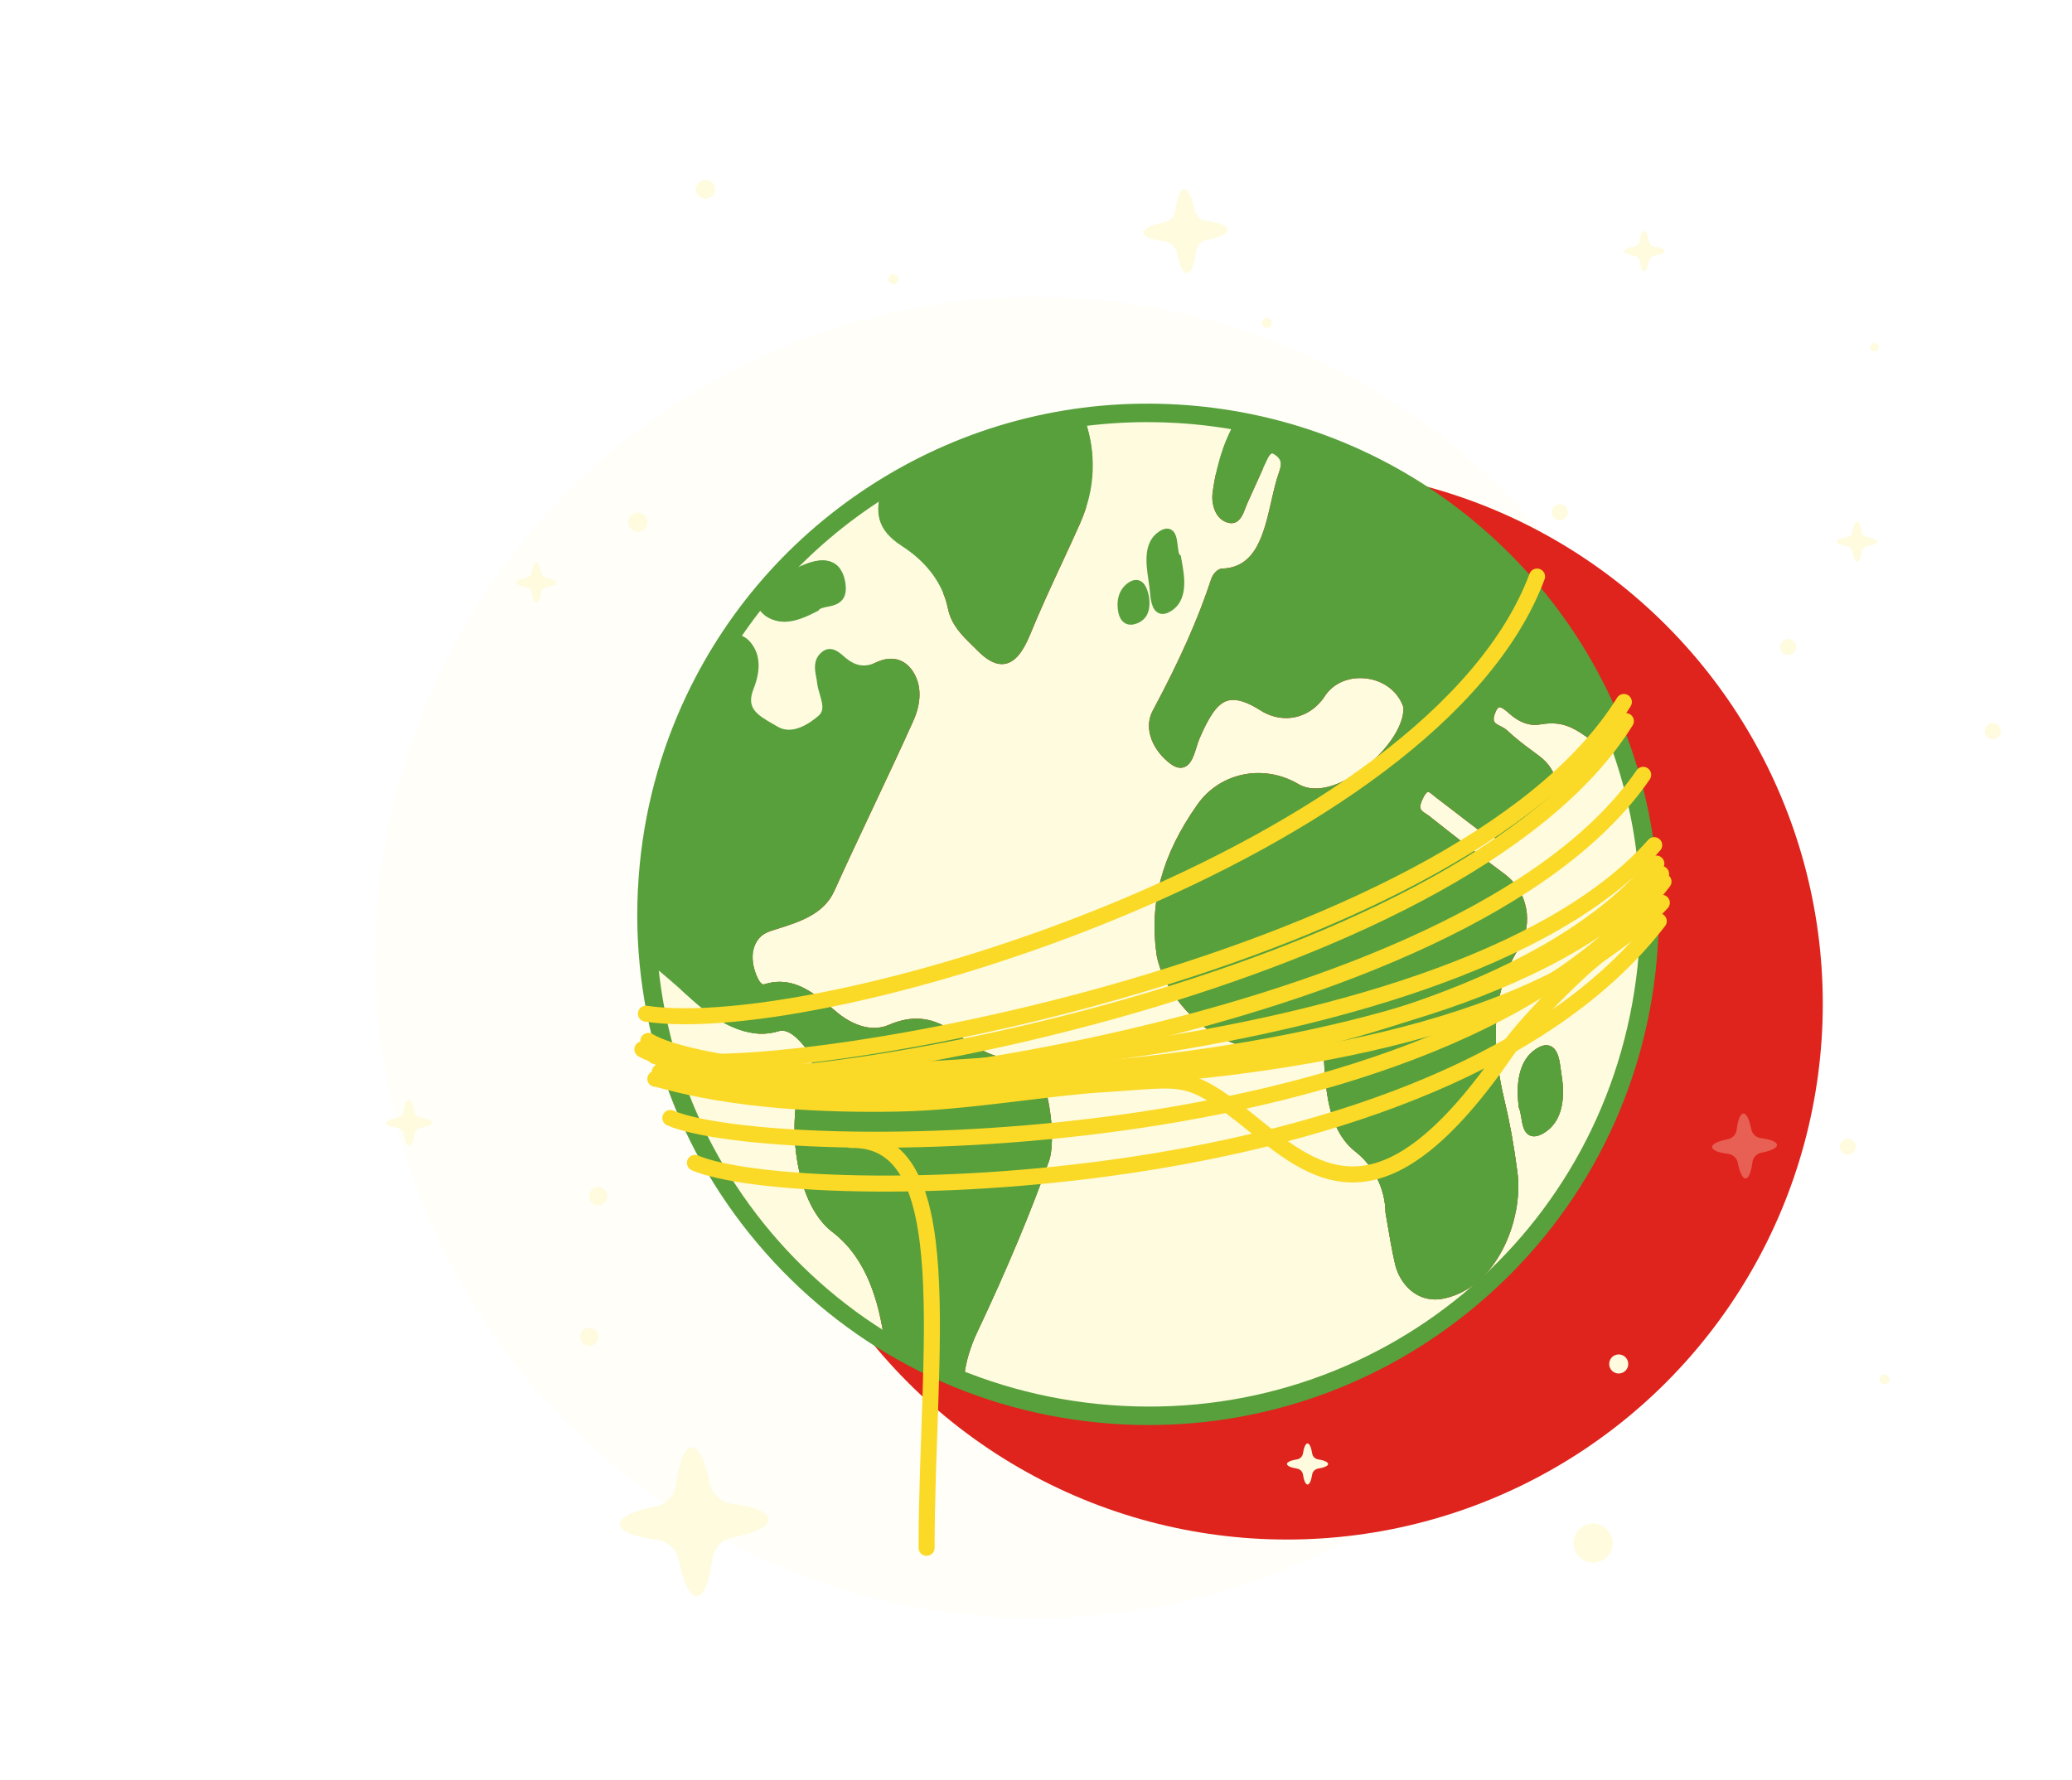 <svg width="1164" height="1000" viewBox="0 0 1164 1000" fill="none" xmlns="http://www.w3.org/2000/svg">
<g opacity="0.2" filter="url(#filter0_f_38_4680)">
<circle cx="582" cy="538" r="371" fill="#FFFBDE"/>
</g>
<circle cx="723" cy="564" r="301" fill="#DF231D"/>
<path opacity="0.28" d="M998.274 643.267C998.332 645.008 994.815 646.651 989.508 647.67C986.832 648.183 984.782 650.375 984.453 653.085C983.798 658.449 982.4 662.069 980.659 662.129C978.916 662.188 977.276 658.67 976.257 653.366C975.741 650.686 973.548 648.636 970.84 648.307C965.474 647.653 961.843 646.257 961.783 644.513C961.723 642.763 965.248 641.12 970.554 640.108C973.238 639.595 975.288 637.4 975.618 634.687C976.271 629.32 977.67 625.699 979.41 625.639C981.15 625.58 982.793 629.098 983.812 634.409C984.328 637.092 986.525 639.138 989.236 639.468C994.594 640.115 998.216 641.516 998.274 643.267Z" fill="#FFFBDE"/>
<path d="M468.751 479.58C468.826 480.917 466.149 482.239 462.09 483.111C460.042 483.552 458.504 485.275 458.297 487.358C457.887 491.49 456.875 494.297 455.538 494.372C454.2 494.448 452.879 491.773 452.005 487.715C451.565 485.666 449.844 484.129 447.759 483.921C443.624 483.511 440.811 482.498 440.735 481.161C440.659 479.816 443.339 478.494 447.398 477.624C449.45 477.186 450.989 475.465 451.197 473.377C451.608 469.24 452.618 466.434 453.956 466.359C455.293 466.283 456.614 468.958 457.487 473.021C457.928 475.073 459.653 476.609 461.74 476.815C465.868 477.222 468.673 478.235 468.751 479.58Z" fill="#FFFBDE"/>
<path d="M404.959 620.383C405.104 621.897 403.995 623.236 402.483 623.382C400.971 623.525 399.629 622.416 399.485 620.905C399.341 619.394 400.45 618.051 401.962 617.908C403.473 617.763 404.814 618.872 404.959 620.383Z" fill="#FFFBDE"/>
<path d="M905.201 208.911C905.223 208.911 905.251 208.911 905.279 208.911C905.251 208.911 905.229 208.911 905.201 208.911ZM906.037 208.897C906.08 208.897 906.115 208.897 906.15 208.897C906.115 208.897 906.072 208.897 906.037 208.897ZM907.148 208.869C907.17 208.869 907.191 208.869 907.212 208.869C907.198 208.869 907.17 208.869 907.148 208.869ZM907.375 208.861C907.396 208.861 907.432 208.861 907.453 208.861C907.432 208.861 907.403 208.861 907.375 208.861ZM908.366 208.826C908.387 208.819 908.402 208.819 908.422 208.819C908.408 208.819 908.387 208.819 908.366 208.826ZM909.095 208.783C909.109 208.783 909.124 208.783 909.145 208.783C909.13 208.783 909.109 208.783 909.095 208.783ZM909.314 208.769C909.329 208.769 909.343 208.769 909.364 208.769C909.35 208.769 909.329 208.769 909.314 208.769ZM909.81 208.741C909.824 208.734 909.846 208.734 909.852 208.734C909.838 208.734 909.824 208.734 909.81 208.741ZM910.638 208.677C910.652 208.677 910.66 208.677 910.674 208.677C910.667 208.677 910.652 208.677 910.638 208.677ZM911.573 208.599C911.581 208.599 911.573 208.599 911.581 208.599H911.573ZM979.73 135.076C979.73 135.041 979.73 135.005 979.73 134.963C979.73 134.998 979.73 135.041 979.73 135.076ZM979.737 134.325C979.737 134.304 979.737 134.29 979.737 134.269C979.737 134.283 979.737 134.304 979.737 134.325Z" fill="#FFFBDE"/>
<path fill-rule="evenodd" clip-rule="evenodd" d="M645.249 795.479C638.041 795.479 630.781 795.206 623.474 794.647C593.8 792.377 565.555 785.591 539.356 775.01L539.334 775L539.254 774.968L538.855 774.806L538.775 774.774C538.572 774.692 538.369 774.609 538.166 774.526C532.139 772.06 526.222 769.392 520.422 766.532C525.622 769.098 530.922 771.51 536.306 773.758C536.925 774.017 537.545 774.272 538.166 774.526C538.369 774.608 538.572 774.692 538.775 774.774L538.855 774.806L539.254 774.968L539.334 775L539.356 775.01C540.041 775.286 540.727 775.559 541.414 775.831C541.843 770.492 542.895 765.123 544.571 759.738C545.758 755.923 547.256 752.101 549.067 748.279C565.37 713.849 579.319 680.56 589.406 652.008C591.083 647.256 591.444 637.052 590.169 626.495C588.842 615.53 585.752 604.191 580.533 598.187C577.475 594.667 574.294 593.693 571.71 593.693C570.947 593.693 570.233 593.779 569.591 593.909C568.434 594.145 567.26 594.251 566.076 594.251C556.345 594.251 546.01 586.885 538.238 581.339L536.974 580.435C529.317 574.991 522.195 572.319 514.769 572.319C509.818 572.319 504.728 573.508 499.257 575.855C496.505 577.039 493.75 577.52 491.096 577.52C481.816 577.52 473.744 571.651 471.028 569.434C469.909 568.523 468.777 567.573 467.629 566.606C462.966 562.691 457.765 558.326 451.928 555.328C447.626 553.118 442.983 551.65 437.954 551.65C435.337 551.65 432.61 552.048 429.78 552.949C429.525 553.027 429.247 553.115 428.936 553.115C427.997 553.115 426.755 552.31 424.95 548.042C422.346 541.88 422.09 535.337 424.267 530.541C424.768 529.437 425.389 528.435 426.129 527.542C427.777 525.545 430.013 524.073 432.81 523.151C434.181 522.7 435.588 522.253 437.016 521.801C449.101 517.984 462.8 513.656 468.655 500.683C475.468 485.598 482.868 469.899 490.024 454.718C497.679 438.476 505.596 421.683 513.011 405.186C517.542 395.112 517.745 385.879 513.6 378.481C510.521 372.982 505.892 370.11 500.514 370.11C497.959 370.11 495.233 370.762 492.423 372.087C489.869 373.292 487.513 373.901 485.238 373.901C481.851 373.901 478.644 372.546 475.24 369.786C474.822 369.446 474.396 369.069 473.959 368.685C472.173 367.108 469.371 364.637 466.15 364.637C464.482 364.637 462.699 365.302 460.889 367.096C456.784 371.167 457.733 376.264 458.5 380.359C458.708 381.468 458.903 382.516 459.006 383.516C459.242 385.752 459.905 388.008 460.549 390.189C462.2 395.806 463.044 399.391 459.71 402.263C455.94 405.503 449.563 410.003 443.173 410.003C441.08 410.003 438.984 409.517 436.98 408.349C436.178 407.882 435.37 407.422 434.568 406.963C424.618 401.295 419.191 397.579 423.319 387.097C426.137 379.941 426.866 373.81 425.501 368.539C430.432 361.908 435.654 355.495 441.13 349.339C447.119 349.227 453.115 346.503 459.196 343.4L459.733 343.127L460.099 342.644C460.782 341.738 462.797 341.341 464.742 340.957C469.138 340.087 476.497 338.633 474.978 327.925C474.487 324.477 473.474 321.683 471.947 319.574C480.422 312.546 489.323 306 498.572 299.997C500.992 302.835 503.975 305.073 506.87 306.945C516.615 313.244 528.982 324.446 532.567 342.039C534.417 351.109 540.446 357.011 546.278 362.721C547.178 363.603 548.08 364.481 548.955 365.369C554.148 370.621 558.6 373.135 562.781 373.135C563.464 373.135 564.141 373.068 564.812 372.935C570.158 371.873 574.605 366.582 578.806 356.287C584.249 342.951 590.504 329.451 596.556 316.399C600.098 308.76 603.442 301.544 606.643 294.347C612.151 281.954 614.539 269.745 613.787 257.23C626.133 255.559 638.721 254.703 651.47 254.703C657.247 254.703 663.05 254.88 668.892 255.234C670.331 255.312 671.786 255.425 673.237 255.531C674.688 255.645 676.158 255.758 677.606 255.899C680.253 256.147 682.888 256.423 685.507 256.742C683.15 264.474 681.888 271.604 681.215 276.779C680.301 283.823 683.122 292.168 690.148 293.762C690.74 293.895 691.295 293.96 691.815 293.96C696.463 293.957 698.326 288.959 699.607 285.534C699.955 284.602 700.284 283.722 700.635 282.961C703.021 277.762 705.368 272.528 707.713 267.297C708.671 265.16 709.627 263.025 710.588 260.89C713.49 261.506 716.38 262.169 719.244 262.872C719.065 263.697 718.792 264.623 718.418 265.671C716.778 270.275 715.557 275.639 714.264 281.318C710.058 299.802 705.706 318.918 686.546 319.458C683.82 319.536 681.229 322.896 680.478 325.185C673.19 347.453 662.738 370.998 647.589 399.28C641.876 409.939 648.377 422.45 657.748 429.303C659.652 430.695 661.47 431.396 663.173 431.396C663.819 431.396 664.45 431.294 665.063 431.092C669.098 429.757 670.676 424.671 672.203 419.748C672.764 417.944 673.294 416.238 673.899 414.846C678.816 403.532 683.355 395.608 689.516 393.72C690.521 393.411 691.599 393.258 692.755 393.258C696.838 393.258 701.887 395.193 708.054 399.11C712.677 402.05 717.637 403.468 722.483 403.468C730.939 403.465 739.038 399.142 744.329 391.035C748.48 384.679 755.863 380.998 764.096 380.998C765.186 380.998 766.296 381.062 767.415 381.194C777.217 382.356 785.193 388.372 788.228 396.888C788.529 397.737 788.563 399.812 787.764 403.091C784.539 416.318 768.3 433.208 752.306 439.971C748.558 441.559 743.835 443 739.059 443C735.771 443 732.458 442.317 729.417 440.53C722.296 436.343 714.542 434.327 706.942 434.327C693.635 434.327 680.805 440.504 672.692 451.996C652.732 480.27 645.446 507.196 649.785 536.859C653.526 556.031 670.082 576.115 689.145 584.616C695.59 587.487 701.931 588.923 708.015 588.923C714.786 588.923 721.243 587.145 727.174 583.596C729.695 582.09 731.972 581.333 733.987 581.333C735.184 581.333 736.285 581.599 737.29 582.133C740.93 584.065 743.433 589.65 743.823 596.71C744.127 602.189 744.542 607.86 745.347 613.416C747.258 626.615 751.377 639.179 761.437 647.049C771.792 655.147 778.115 667.883 778.349 681.118L778.385 681.517C778.681 683.237 778.974 684.963 779.265 686.698C780.582 694.49 781.945 702.549 783.713 710.188C785.674 718.658 791.64 726.632 800.237 729.236C802.132 729.81 804.155 730.122 806.292 730.122C807.357 730.122 808.45 730.047 809.568 729.883C823.694 727.561 835.955 717.716 844.094 702.157C847.585 695.485 850.108 688.126 851.55 680.715C853.047 672.994 853.372 665.212 852.383 658.084C850.368 642.933 848.122 630.475 845.315 618.872C838.414 590.378 838.593 567.243 846.029 547.439C847.933 542.376 850.309 537.533 853.161 532.872C861.816 518.737 858.313 500.688 845.017 490.889C829.476 479.441 814.437 467.622 803.073 458.605C802.403 458.074 801.709 457.621 801.036 457.182C798.077 455.247 796.591 454.274 799.394 448.53C800.997 445.243 802.008 444.942 802.117 444.918C802.146 444.914 802.174 444.911 802.205 444.911C802.87 444.911 804.321 446.116 805.3 446.933C805.832 447.377 806.37 447.824 806.915 448.235C810.68 451.067 814.489 454.009 818.171 456.852C822.251 460.002 826.47 463.26 830.594 466.342C834.69 469.661 839.239 471.34 844.147 471.34C844.931 471.34 845.723 471.296 846.523 471.21C854.102 470.409 862.187 465.511 868.153 458.116C872.892 452.243 874.992 445.929 874.235 439.853C873.516 434.104 870.226 428.885 864.718 424.756C863.67 423.972 862.616 423.188 861.556 422.404C856.55 418.694 851.373 414.856 846.73 410.426C845.601 409.346 844.225 408.648 842.892 407.971C839.691 406.342 838.23 405.597 839.704 401.245C840.581 398.649 841.535 397.553 842.132 397.395C842.218 397.371 842.308 397.36 842.407 397.36C843.879 397.36 846.668 399.83 848.208 401.195C852.718 405.194 857.625 407.313 862.283 407.313C863.14 407.313 863.987 407.243 864.823 407.098C867.341 406.664 869.6 406.446 871.699 406.446C880.232 406.446 886.066 410.034 895.581 417.154C900.005 421.415 904.225 422.64 907.609 422.64C908.268 422.64 908.884 422.596 909.471 422.519C912.622 429.625 915.482 436.874 918.045 444.264C917.303 441.366 916.528 438.482 915.704 435.617C915.451 434.737 915.193 433.859 914.93 432.983C915.192 433.859 915.45 434.737 915.704 435.617C924.784 467.064 928.499 500.633 925.854 535.194C925.642 538.033 925.387 540.867 925.09 543.682C909.811 687.324 788.296 795.479 645.249 795.479ZM382.67 556.166C384.765 558.035 386.841 559.904 388.904 561.763C402.967 574.43 416.044 580.801 427.918 580.801C431.156 580.801 434.308 580.326 437.362 579.376C438.018 579.174 438.676 579.08 439.333 579.08C445.304 579.08 451.243 586.898 455.312 592.257C457.578 595.246 456.453 597.568 453.35 602.15C452.165 603.903 450.936 605.715 450.22 607.655C442.31 629.011 445.878 674.671 466.912 691.649C480.412 701.643 487.838 716.166 492.203 731.093C494.405 738.625 495.828 746.261 496.858 753.472C424.201 708.509 374.183 631.709 364.802 544.04C364.737 543.436 364.675 542.831 364.614 542.226C364.543 541.521 364.471 540.817 364.405 540.111C364.299 538.956 364.198 537.799 364.105 536.641C364.072 536.23 364.04 535.819 364.009 535.409C363.919 534.23 363.837 533.05 363.763 531.868C363.736 531.437 363.709 531.007 363.684 530.576C363.613 529.369 363.549 528.161 363.494 526.95C363.478 526.601 363.462 526.252 363.448 525.902C363.393 524.58 363.345 523.257 363.309 521.931C363.302 521.693 363.295 521.454 363.29 521.216C363.253 519.796 363.227 518.374 363.212 516.949L363.208 516.482C363.195 514.985 363.193 513.485 363.204 511.983L363.206 511.694C363.22 510.139 363.245 508.582 363.283 507.022L363.286 506.884C363.326 505.273 363.381 503.66 363.449 502.044V502.041L363.449 502.038V502.038V502.032V502.031V502.029V502.028V502.026V502.024V502.022V502.021L363.45 502.019V502.018L363.457 501.843C363.454 501.9 363.452 501.96 363.45 502.018V502.019L363.449 502.021V502.022V502.024V502.026V502.028V502.029V502.031V502.032V502.038V502.038L363.449 502.041V502.044C363.381 503.66 363.326 505.273 363.286 506.884L363.283 507.022C363.245 508.582 363.219 510.139 363.206 511.694L363.204 511.983C363.194 513.485 363.195 514.985 363.208 516.482L363.212 516.949C363.228 518.374 363.253 519.796 363.29 521.216C363.295 521.454 363.302 521.693 363.309 521.931C363.345 523.257 363.392 524.58 363.448 525.902C363.462 526.252 363.478 526.601 363.494 526.95C363.537 527.869 363.583 528.786 363.634 529.702C363.65 529.993 363.667 530.285 363.684 530.576C363.709 531.007 363.736 531.437 363.763 531.868C363.803 532.507 363.845 533.146 363.889 533.781C363.928 534.325 363.967 534.867 364.009 535.409C364.04 535.819 364.072 536.23 364.105 536.641C364.198 537.799 364.298 538.954 364.405 540.111C364.428 540.352 364.451 540.592 364.474 540.834C364.475 540.834 364.476 540.834 364.477 540.836C364.521 541.3 364.567 541.763 364.614 542.226C364.675 542.831 364.737 543.436 364.802 544.04C367.089 565.341 371.777 586.003 378.599 605.723C373.669 586.273 370.775 566.067 370.144 545.367C374.426 548.893 378.585 552.526 382.67 556.166ZM868.653 587.28C867.247 587.28 865.729 587.74 864.106 588.656C850.316 596.438 852.492 615.67 853.206 621.99L853.25 622.387L853.411 622.753C854.003 624.095 854.338 626.126 854.662 628.087C855.328 632.111 856.016 636.274 859.292 637.873C860.073 638.252 860.907 638.444 861.803 638.444C863.221 638.444 864.794 637.966 866.557 637.008C873.308 633.329 880.636 624.53 877.173 603.493C877.039 602.696 876.925 601.818 876.798 600.901C876.111 595.742 875.333 589.897 871.327 587.903C870.491 587.487 869.598 587.28 868.653 587.28ZM519.692 766.172L519.687 766.171L519.682 766.169C519.686 766.171 519.686 766.171 519.687 766.171C519.688 766.171 519.688 766.171 519.692 766.172ZM363.468 501.579L363.469 501.577V501.576V501.574V501.573V501.571V501.57V501.569L363.476 501.415C363.474 501.466 363.471 501.519 363.469 501.569V501.57V501.571V501.573V501.574V501.576V501.577L363.468 501.579ZM363.49 501.105V501.103V501.101V501.098L363.49 501.097V501.096V501.095V501.094V501.088V501.087C363.492 501.051 363.493 501.016 363.496 500.978L363.49 501.087V501.088V501.094V501.095V501.096V501.097L363.49 501.098V501.101V501.103V501.105ZM662.077 232.515C656.234 232.154 650.434 231.977 644.657 231.984C650.426 231.984 656.242 232.161 662.077 232.515Z" fill="#FFFBDE"/>
<path d="M780.98 681.071C780.734 667.115 773.991 653.522 763.059 644.975C749.027 634.002 747.319 612.188 746.452 596.566C745.756 583.965 738.644 573.664 725.82 581.337C696.357 598.965 658.119 565.796 652.367 536.355C647.782 504.974 657.168 478.549 674.843 453.516C687.108 436.138 710.402 432.407 728.082 442.8C748.916 455.05 785.168 424.853 790.323 403.715C790.909 401.305 791.424 398.026 790.712 396.01C783.454 375.659 753.548 372.099 742.124 389.597C734.724 400.926 720.967 404.198 709.465 396.889C688.324 383.454 680.635 392.736 671.48 413.797C668.528 420.587 667.536 433.198 659.302 427.176C651.21 421.259 644.728 410.19 649.908 400.524C662.541 376.947 674.536 351.808 682.98 326.006C683.531 324.321 685.424 322.124 686.62 322.093C714.203 321.315 714.032 285.815 720.9 266.556C723.319 259.767 722.117 256.487 717.854 253.4C713.503 250.257 711.136 253.266 708.997 258.009C705.409 265.957 701.873 273.949 698.24 281.863C696.373 285.923 695.327 292.236 690.728 291.192C685.343 289.971 683.048 283.125 683.829 277.119C685.589 263.546 689.73 248.899 697.087 236.854C797.549 255.646 877.698 327.06 910.554 419.622C906.437 420.705 901.826 419.567 897.286 415.147C884.868 405.839 878.1 402.133 864.373 404.501C859.511 405.342 854.303 403.081 849.957 399.225C845.539 395.31 840.406 390.945 837.208 400.402C834.193 409.308 841.744 409.31 844.909 412.332C850.652 417.814 857.035 422.29 863.136 426.865C873.855 434.898 874.248 446.365 866.105 456.463C858.161 466.308 844.047 473.848 832.248 464.296C824.266 458.325 816.446 452.108 808.499 446.128C804.73 443.296 801.345 438.523 797.024 447.375C792.446 456.762 797.951 457.906 801.433 460.669C815.288 471.66 829.221 482.524 843.452 493.011C855.7 502.034 858.756 518.69 850.915 531.496C834.741 557.911 835.089 587.844 842.751 619.493C845.888 632.441 848.007 645.162 849.769 658.432C853.423 684.766 838.296 722.49 809.139 727.283C797.551 728.961 788.754 720.307 786.277 709.594C784.14 700.358 782.611 690.557 780.98 681.071Z" fill="#57A03C"/>
<path d="M409.185 359.421C413.297 358.492 417.203 359.045 420.455 363.767C424.974 370.329 424.035 378.09 420.868 386.131C415.247 400.399 425.82 404.888 435.65 410.624C443.932 415.456 453.807 410.816 461.428 404.26C468.127 398.493 462.363 390.262 461.625 383.241C461.112 378.331 458.723 372.951 462.742 368.966C466.894 364.85 470.484 369.321 473.58 371.829C479.78 376.861 485.962 378.048 493.547 374.467C500.186 371.336 506.984 372.063 511.302 379.769C515.576 387.398 514.143 396.247 510.608 404.107C496.218 436.108 480.312 468.466 466.255 499.599C460.221 512.965 444.566 516.499 431.984 520.651C419.359 524.816 418.013 538.399 422.523 549.067C424.382 553.466 426.572 556.729 430.576 555.457C446.51 550.394 458.567 562.665 469.363 571.475C477.651 578.242 489.377 582.965 500.298 578.278C513.364 572.667 523.623 574.176 535.447 582.583C544.714 589.175 557.733 598.998 570.113 596.493C586.258 593.224 590.999 639.581 586.92 651.133C575.752 682.743 561.272 716.348 546.684 747.15C542.39 756.221 539.714 765.463 538.857 774.788C525.239 769.258 512.179 762.704 499.76 755.224C496.47 730.828 489.506 705.101 468.48 689.531C448.994 673.803 444.799 629.866 452.688 608.571C454.752 603.001 462.579 597.477 457.409 590.666C452.021 583.567 444.799 574.305 436.579 576.86C419.733 582.1 402.55 570.51 390.666 559.807C382.081 552.073 373.427 544.302 364.176 537.289C362.955 522.532 362.868 507.491 364.032 492.255C367.788 443.122 383.946 397.907 409.185 359.421Z" fill="#57A03C"/>
<path d="M606.371 234.609C613.479 254.726 613.011 273.534 604.237 293.278C595.431 313.081 584.939 334.284 576.368 355.29C569.181 372.902 561.804 374.62 550.829 363.518C544.507 357.126 537.112 351.144 535.149 341.513C531.929 325.718 521.501 313.268 508.301 304.733C500.992 300.005 493.282 293.212 496.99 279.212C497.528 277.182 498.084 275.063 498.697 272.918C531.051 253.234 567.563 239.935 606.371 234.609Z" fill="#57A03C"/>
<path d="M457.998 341.056C448.89 345.704 441.119 348.896 433.313 344.915C430.019 343.234 427.38 340.243 427.025 336.031C427 335.742 426.989 335.465 426.989 335.2C428.765 333.036 430.563 330.89 432.401 328.782C433.058 328.505 433.705 328.239 434.299 327.943C439.574 325.318 444.992 323.225 450.328 320.741C459.821 316.321 470.394 314.373 472.367 328.296C474.185 341.108 461.607 336.28 457.998 341.056Z" fill="#57A03C"/>
<path d="M855.823 621.694C854.6 610.883 854.794 596.934 865.399 590.949C873.331 586.473 873.542 597.656 874.575 603.921C876.345 614.689 876.33 628.684 865.295 634.695C856.451 639.509 858.339 627.422 855.823 621.694Z" fill="#57A03C"/>
<path d="M660.896 313.576C662.542 322.709 665.647 336.377 655.474 341.65C649.087 344.96 648.963 335.162 648.389 329.987C647.365 320.795 643.409 306.745 652.793 300.712C660.875 295.513 657.547 310.843 660.896 313.576Z" fill="#57A03C"/>
<path d="M642.82 335.318C643.758 341.349 642.695 345.986 637.596 347.876C634.124 349.162 631.639 347.897 630.782 343.208C629.711 337.356 631.211 332.378 635.412 329.548C639.91 326.518 641.721 330.446 642.82 335.318Z" fill="#57A03C"/>
<path d="M783.611 680.822C783.897 682.478 784.177 684.148 784.46 685.82C785.763 693.537 787.113 701.516 788.845 709.002C790.845 717.651 797.923 726.235 808.763 724.677C837.115 720.016 850.456 682.541 847.161 658.793C845.143 643.611 842.996 631.685 840.191 620.113C831.177 582.882 833.872 554.286 848.669 530.121C855.885 518.338 852.969 503.296 841.89 495.133C826.282 483.633 811.197 471.777 799.798 462.734C799.315 462.349 798.751 461.98 798.154 461.591C794.836 459.42 789.82 456.14 794.659 446.22C796.55 442.34 798.569 440.289 801.013 439.767C804.132 439.102 806.647 441.198 808.672 442.886C809.137 443.276 809.605 443.665 810.082 444.023C813.876 446.876 817.696 449.828 821.39 452.682C825.456 455.822 829.657 459.068 833.828 462.185C837.533 465.185 841.591 466.444 845.966 465.971C852.185 465.314 858.946 461.139 864.053 454.809C867.873 450.076 869.584 445.129 869.007 440.504C868.47 436.21 865.895 432.222 861.558 428.973C860.519 428.192 859.471 427.416 858.419 426.637C853.284 422.83 847.971 418.894 843.092 414.236C842.521 413.69 841.542 413.194 840.503 412.664C837.239 411.005 831.776 408.228 834.713 399.554C836.123 395.385 838.109 393.012 840.779 392.303C844.889 391.215 848.669 394.562 851.705 397.254C855.76 400.854 860.213 402.546 863.926 401.908C878.638 399.37 886.214 403.556 898.865 413.039L899.127 413.26C902.618 416.66 906.164 417.959 909.669 417.131C910.273 418.784 910.851 420.449 911.426 422.116C911.27 422.159 911.114 422.2 910.957 422.239C907.276 423.134 901.62 422.97 895.58 417.154C883.722 408.285 877.583 404.896 864.822 407.098C859.442 408.03 853.546 405.929 848.207 401.196C846.566 399.739 843.502 397.028 842.131 397.395C841.534 397.553 840.581 398.649 839.703 401.245C838.229 405.597 839.69 406.342 842.892 407.971C844.224 408.648 845.6 409.346 846.729 410.426C851.372 414.856 856.549 418.694 861.556 422.404C862.615 423.189 863.669 423.973 864.718 424.757C870.225 428.885 873.515 434.104 874.234 439.853C874.992 445.929 872.891 452.243 868.153 458.117C862.187 465.511 854.101 470.409 846.523 471.21C840.703 471.835 835.344 470.19 830.593 466.342C826.469 463.261 822.25 460.002 818.17 456.852C814.488 454.009 810.679 451.067 806.914 448.235C806.369 447.824 805.832 447.377 805.3 446.934C804.274 446.08 802.735 444.797 802.116 444.918C802.007 444.942 800.997 445.244 799.393 448.531C796.59 454.274 798.076 455.248 801.036 457.182C801.709 457.621 802.402 458.075 803.072 458.605C814.437 467.622 829.476 479.441 845.016 490.889C858.312 500.689 861.816 518.737 853.161 532.873C839.143 555.764 836.65 583.092 845.315 618.872C848.121 630.475 850.368 642.933 852.382 658.084C854.319 672.052 851.222 688.531 844.094 702.157C835.954 717.716 823.693 727.562 809.568 729.883C808.449 730.047 807.356 730.122 806.291 730.122C794.465 730.122 786.104 720.528 783.712 710.189C781.944 702.549 780.581 694.49 779.264 686.698C778.974 684.964 778.68 683.237 778.384 681.518L778.348 681.119C778.114 667.884 771.792 655.148 761.437 647.049C747.138 635.866 744.847 615.203 743.822 596.711C743.433 589.651 740.93 584.066 737.289 582.134C734.595 580.7 731.19 581.194 727.173 583.596C715.912 590.334 702.763 590.687 689.145 584.616C670.081 576.115 653.526 556.031 649.785 536.859C645.446 507.196 652.732 480.27 672.691 451.997C685.437 433.941 709.826 429.01 729.417 440.53C736.876 444.914 745.98 442.649 752.305 439.972C768.299 433.208 784.538 416.318 787.763 403.092C788.563 399.812 788.529 397.737 788.228 396.889C785.192 388.372 777.216 382.356 767.414 381.194C757.88 380.068 749.031 383.835 744.328 391.036C736.007 403.782 720.75 407.178 708.053 399.111C700.144 394.084 694.075 392.325 689.516 393.721C683.354 395.609 678.815 403.533 673.898 414.846C673.293 416.238 672.763 417.944 672.202 419.748C670.676 424.671 669.097 429.758 665.062 431.092C662.834 431.827 660.376 431.225 657.748 429.304C648.377 422.451 641.875 409.939 647.588 399.28C662.738 370.998 673.189 347.453 680.477 325.186C681.228 322.896 683.82 319.536 686.545 319.458C705.705 318.918 710.057 299.802 714.264 281.318C715.556 275.639 716.777 270.275 718.418 265.671C720.506 259.816 719.456 257.811 716.312 255.538C715.489 254.944 714.796 254.668 714.4 254.767C713.954 254.887 712.97 255.602 711.4 259.092C710.166 261.823 708.938 264.56 707.712 267.297C705.367 272.529 703.021 277.762 700.634 282.962C700.284 283.723 699.955 284.602 699.606 285.534C698.183 289.341 696.036 295.098 690.147 293.763C683.121 292.168 680.301 283.823 681.215 276.779C682.465 267.164 685.753 250.782 694.317 236.339C696.169 236.667 698.011 237.022 699.85 237.386C691.011 251.377 687.68 267.911 686.442 277.457C685.832 282.159 687.52 287.765 691.31 288.625C692.409 288.874 693.13 287.809 694.673 283.689C695.039 282.709 695.418 281.697 695.847 280.762C698.227 275.579 700.567 270.361 702.906 265.142C704.134 262.399 705.363 259.661 706.596 256.926C707.998 253.818 709.862 250.526 713.045 249.677C715.061 249.139 717.197 249.677 719.399 251.269C724.904 255.248 726.057 259.936 723.38 267.442C721.845 271.75 720.657 276.966 719.402 282.486C715.203 300.926 709.984 323.853 687.021 324.713C686.553 325.054 685.732 326.066 685.486 326.824C678.099 349.393 667.531 373.208 652.23 401.767C647.941 409.775 653.323 419.543 660.859 425.052C661.967 425.863 662.92 426.253 663.408 426.089C664.868 425.608 666.254 421.143 667.171 418.188C667.749 416.326 668.347 414.401 669.066 412.745C674.722 399.734 679.857 391.171 687.974 388.683C694.181 386.78 701.46 388.681 710.877 394.666C721.031 401.116 733.241 398.379 739.917 388.156C745.722 379.268 756.488 374.592 768.034 375.964C779.836 377.363 789.477 384.706 793.192 395.126C793.952 397.278 793.849 400.375 792.883 404.338C789.253 419.214 771.97 437.376 754.356 444.825C743.69 449.336 734.142 449.421 726.745 445.072C709.535 434.953 688.147 439.235 676.993 455.035C657.862 482.135 650.864 507.853 654.974 535.973C658.395 553.466 673.675 571.95 691.289 579.802C699.645 583.528 712.184 586.425 724.468 579.076C731.579 574.822 736.711 575.861 739.761 577.481C745.099 580.316 748.584 587.394 749.082 596.42C750.043 613.755 752.121 633.075 764.682 642.9C776.224 651.926 783.289 666.089 783.611 680.822Z" fill="#57A03C"/>
<path d="M439.444 573.782C447.903 573.782 454.766 582.827 459.507 589.072C464.295 595.381 460.491 601 457.716 605.103C456.656 606.668 455.656 608.143 455.161 609.485C447.74 629.52 451.494 672.435 470.134 687.483C493.277 704.614 499.672 733.594 502.642 756.942C500.698 755.802 498.769 754.641 496.856 753.457C493.782 731.96 487.218 706.684 466.912 691.65C445.877 674.672 442.31 629.012 450.22 607.655C450.936 605.715 452.165 603.903 453.35 602.151C456.453 597.568 457.578 595.247 455.312 592.258C450.796 586.309 443.975 577.328 437.362 579.377C423.107 583.811 406.801 577.883 388.904 561.764C381.072 554.708 373.054 547.485 364.49 540.846C364.265 538.503 364.071 536.152 363.906 533.794C374.08 541.32 383.377 549.693 392.431 557.849C408.851 572.639 423.442 578.187 435.798 574.347C437.042 573.96 438.26 573.782 439.444 573.782ZM536.309 773.74C537.254 764.541 539.922 755.28 544.305 746.023C560.532 711.754 574.408 678.639 584.438 650.256C587.399 641.874 585.054 611.42 576.558 601.644C574.06 598.77 571.978 598.801 570.638 599.074C557.684 601.701 544.679 592.408 535.18 585.626L533.921 584.731C522.696 576.749 513.258 575.578 501.337 580.699C491.146 585.074 478.569 582.389 467.697 573.516C466.559 572.589 465.409 571.624 464.24 570.645C454.421 562.398 444.269 553.871 431.374 557.969C424.365 560.193 421.266 552.856 420.098 550.094C416.93 542.6 416.695 534.478 419.47 528.363C421.69 523.474 425.732 519.94 431.159 518.149C432.55 517.689 433.979 517.237 435.43 516.78C447 513.124 458.967 509.341 463.854 498.516C470.685 483.389 478.093 467.672 485.257 452.472C492.904 436.252 500.81 419.478 508.204 403.027C510.869 397.107 513.167 388.489 509.004 381.058C505.777 375.301 500.956 373.887 494.672 376.851C486.439 380.735 479.21 379.79 471.922 373.876C471.448 373.494 470.968 373.071 470.475 372.638C466.884 369.469 466.04 369.407 464.596 370.838C462.576 372.842 462.933 375.393 463.677 379.391C463.895 380.554 464.119 381.756 464.246 382.966C464.433 384.726 464.999 386.658 465.601 388.704C467.216 394.191 469.228 401.022 463.145 406.257C452.821 415.14 442.316 417.562 434.323 412.898C433.537 412.442 432.748 411.99 431.958 411.541C422.797 406.322 412.414 400.407 418.417 385.166C421.788 376.61 421.746 370.285 418.286 365.261C415.308 360.935 411.96 361.047 406.987 362.831C408.34 360.701 409.718 358.588 411.126 356.498C415.177 356.168 419.259 357.387 422.625 362.275C427.108 368.781 427.333 376.901 423.319 387.098C419.191 397.58 424.618 401.295 434.568 406.963C435.37 407.423 436.177 407.882 436.98 408.349C445.099 413.086 454.703 406.568 459.71 402.264C463.044 399.391 462.199 395.806 460.549 390.19C459.905 388.009 459.242 385.752 459.006 383.517C458.903 382.517 458.708 381.468 458.499 380.359C457.733 376.265 456.784 371.168 460.889 367.096C466.196 361.835 471.246 366.294 473.959 368.685C474.396 369.069 474.821 369.446 475.24 369.786C480.926 374.398 486.064 375.086 492.423 372.087C501.137 367.977 509.054 370.366 513.6 378.482C517.745 385.879 517.542 395.112 513.011 405.187C505.596 421.683 497.679 438.477 490.024 454.719C482.868 469.9 475.468 485.598 468.655 500.684C462.8 513.656 449.101 517.985 437.016 521.802C435.588 522.254 434.181 522.7 432.81 523.152C428.76 524.489 425.885 526.974 424.266 530.542C422.09 535.337 422.345 541.88 424.95 548.042C427.35 553.718 428.754 553.269 429.78 552.949C445.426 547.977 457.739 558.306 467.629 566.607C468.777 567.573 469.909 568.523 471.028 569.435C474.52 572.285 486.875 581.173 499.257 575.856C512.928 569.987 524.207 571.356 536.974 580.436L538.238 581.34C546.952 587.561 558.891 596.069 569.591 593.91C572.396 593.341 576.569 593.626 580.533 598.188C590.774 609.969 592.828 642.323 589.406 652.009C579.319 680.56 565.37 713.85 549.067 748.279C544.701 757.498 542.149 766.706 541.416 775.826C539.703 775.15 538.004 774.449 536.309 773.74Z" fill="#57A03C"/>
<path d="M502.043 270.92C501.152 273.776 500.395 276.639 499.68 279.344L499.534 279.887C496.525 291.254 501.435 297.157 509.731 302.521C520.322 309.368 533.777 321.6 537.729 340.988C539.255 348.474 544.457 353.566 549.961 358.956C550.885 359.86 551.804 360.758 552.7 361.667C557.319 366.335 560.941 368.334 563.785 367.769C567.139 367.101 570.551 362.57 573.927 354.295C579.415 340.848 585.699 327.291 591.775 314.182C595.309 306.564 598.645 299.366 601.829 292.208C610.196 273.385 610.84 254.969 603.695 234.981C605.468 234.72 607.244 234.468 609.027 234.24C616.278 255.148 615.461 274.509 606.642 294.347C603.441 301.545 600.097 308.76 596.555 316.399C590.503 329.452 584.247 342.951 578.805 356.287C574.604 366.582 570.157 371.874 564.811 372.936C564.14 373.068 563.463 373.135 562.78 373.135C558.599 373.135 554.146 370.622 548.954 365.369C548.079 364.482 547.177 363.604 546.277 362.721C540.445 357.011 534.416 351.109 532.566 342.04C528.98 324.446 516.614 313.245 506.869 306.946C498.94 301.817 490.361 293.955 494.443 278.537L494.585 277.997C494.848 277.002 495.117 275.987 495.395 274.96C497.591 273.582 499.808 272.238 502.043 270.92Z" fill="#57A03C"/>
<path d="M462.097 320.099C459.337 320.099 455.772 321.112 451.441 323.129C449.174 324.186 446.871 325.178 444.646 326.141C441.613 327.45 438.477 328.805 435.476 330.301C434.902 330.584 434.283 330.846 433.655 331.113C430.441 332.464 429.423 333.126 429.649 335.811C429.976 339.7 432.835 341.715 434.509 342.57C440.635 345.696 446.703 343.823 456.328 338.948C458.247 336.871 461.142 336.299 463.72 335.79C468.285 334.886 470.577 334.432 469.759 328.665C469.194 324.664 467.833 322.054 465.717 320.904C464.725 320.37 463.518 320.099 462.097 320.099ZM424.675 338.047C428.572 333.171 432.622 328.425 436.825 323.826C438.748 322.949 440.671 322.118 442.556 321.304C444.75 320.356 447.017 319.378 449.216 318.352C457.486 314.501 463.705 313.821 468.228 316.274C471.892 318.26 474.161 322.182 474.976 327.925C476.495 338.633 469.137 340.088 464.741 340.957C462.796 341.341 460.781 341.739 460.098 342.645L459.732 343.127L459.195 343.4C452.984 346.571 446.861 349.343 440.744 349.343C437.869 349.343 434.995 348.731 432.116 347.261C428.193 345.262 425.555 341.963 424.675 338.047Z" fill="#57A03C"/>
<path d="M858.398 621.029C859.143 622.899 859.507 625.095 859.857 627.227C860.177 629.151 860.769 632.731 861.602 633.137C861.758 633.212 862.49 633.223 864.035 632.378C871.676 628.219 874.347 618.786 871.972 604.346C871.832 603.502 871.707 602.57 871.578 601.6C871.194 598.723 870.477 593.366 868.976 592.618C868.589 592.424 867.714 592.665 866.693 593.242C859.52 597.292 856.804 606.382 858.398 621.029ZM861.802 638.444C860.906 638.444 860.072 638.252 859.291 637.873C856.015 636.273 855.326 632.111 854.661 628.087C854.337 626.126 854.002 624.095 853.41 622.753L853.249 622.387L853.205 621.989C852.491 615.67 850.315 596.438 864.105 588.656C866.818 587.121 869.249 586.87 871.326 587.903C875.331 589.897 876.11 595.742 876.797 600.901C876.924 601.817 877.038 602.695 877.172 603.493C880.634 624.529 873.307 633.329 866.556 637.008C864.793 637.966 863.219 638.444 861.802 638.444Z" fill="#57A03C"/>
<path d="M655.408 302.321C655.194 302.388 654.81 302.544 654.216 302.925C647.709 307.111 649.125 316.643 650.371 325.051C650.615 326.684 650.845 328.249 651.007 329.696C651.068 330.257 651.126 330.87 651.185 331.516C651.378 333.569 651.887 339.022 653.081 339.675C653.115 339.697 653.488 339.714 654.265 339.31C661.598 335.509 660.548 326.263 658.563 315.466L658.443 314.804C657.054 313.008 656.727 310.237 656.386 307.329C656.213 305.852 655.9 303.206 655.408 302.321ZM653.144 344.95C652.061 344.95 651.196 344.649 650.555 344.298C646.902 342.304 646.369 336.594 645.941 332.006C645.883 331.394 645.829 330.81 645.77 330.277C645.617 328.89 645.393 327.39 645.159 325.824C643.824 316.833 641.999 304.52 651.367 298.494C653.751 296.961 655.867 296.611 657.656 297.457C660.699 298.893 661.167 302.868 661.619 306.713C661.805 308.313 662.12 310.987 662.613 311.585L663.367 312.2L663.488 313.109L663.745 314.512C665.472 323.898 668.081 338.085 656.688 343.987C655.324 344.696 654.143 344.95 653.144 344.95Z" fill="#57A03C"/>
<path d="M638.245 331.119C638.11 331.119 637.666 331.205 636.884 331.734C632.605 334.616 632.847 339.864 633.371 342.733C633.644 344.213 634.124 345.28 634.664 345.586C635.189 345.883 636.152 345.603 636.679 345.405C639.026 344.535 641.28 342.715 640.231 335.808C639.26 331.555 638.323 331.139 638.283 331.124L638.245 331.119ZM635.243 350.987C634.088 350.987 633.021 350.712 632.057 350.164C630.07 349.035 628.77 346.853 628.191 343.683C626.9 336.642 628.996 330.693 633.94 327.364C636.191 325.848 638.307 325.464 640.229 326.226C643.386 327.481 644.645 331.433 645.391 334.736L645.424 334.912C646.676 342.99 644.349 348.183 638.51 350.346C637.354 350.774 636.263 350.987 635.243 350.987Z" fill="#57A03C"/>
<path d="M861.812 633.171C861.708 633.171 861.638 633.156 861.601 633.138C860.768 632.731 860.176 629.151 859.857 627.228C859.507 625.096 859.142 622.9 858.397 621.03C856.803 606.383 859.519 597.293 866.693 593.243C867.48 592.797 868.178 592.554 868.636 592.554C868.773 592.554 868.887 592.574 868.976 592.618C870.476 593.366 871.193 598.724 871.577 601.6C871.707 602.571 871.831 603.503 871.972 604.347C874.347 618.786 871.676 628.22 864.035 632.379C862.853 633.023 862.148 633.171 861.812 633.171Z" fill="#57A03C"/>
<path d="M800.235 729.237C791.639 726.632 785.672 718.658 783.711 710.189C781.943 702.549 780.58 694.49 779.263 686.698C778.973 684.964 778.679 683.237 778.383 681.518L778.347 681.119C778.113 667.884 771.791 655.148 761.435 647.049C751.375 639.179 747.256 626.615 745.345 613.417C747.03 612.773 748.719 612.11 750.388 611.433C752.073 623.979 755.692 635.871 764.681 642.9C776.223 651.926 783.288 666.089 783.61 680.822C783.896 682.478 784.176 684.148 784.459 685.82C785.762 693.537 787.112 701.516 788.844 709.002C790.678 716.927 796.776 724.802 806.127 724.862C804.185 726.347 802.22 727.806 800.235 729.237ZM843.47 690.224C847.188 679.505 848.451 668.096 847.16 658.793C845.142 643.611 842.995 631.685 840.19 620.113C834.107 594.987 833.356 573.794 838.059 555.24C840.77 552.69 843.418 550.095 846.028 547.439C838.591 567.243 838.412 590.378 845.314 618.872C848.12 630.475 850.367 642.933 852.381 658.084C853.37 665.212 853.046 672.994 851.548 680.715C848.928 683.948 846.233 687.122 843.47 690.224Z" fill="#57A03C"/>
<path d="M544.57 759.738C542.94 759.073 541.301 758.385 539.689 757.689C540.923 753.805 542.462 749.913 544.304 746.023C560.531 711.754 574.407 678.638 584.437 650.255C585.972 645.906 586.082 635.611 584.64 625.348C586.473 625.747 588.319 626.132 590.168 626.495C591.443 637.052 591.082 647.257 589.405 652.008C579.318 680.56 565.369 713.849 549.066 748.279C547.255 752.101 545.757 755.923 544.57 759.738ZM498.87 735.64C496.624 734.157 494.398 732.64 492.202 731.093C487.837 716.166 480.41 701.643 466.911 691.65C445.876 674.671 442.309 629.011 450.219 607.655C450.935 605.715 452.164 603.903 453.349 602.15C456.452 597.568 457.577 595.247 455.311 592.258C451.242 586.899 445.303 579.081 439.332 579.081C438.675 579.081 438.017 579.174 437.361 579.376C434.307 580.327 431.155 580.801 427.917 580.801C416.043 580.801 402.966 574.43 388.903 561.764C386.84 559.904 384.764 558.036 382.669 556.166C382.238 553.489 381.848 550.804 381.498 548.104C385.206 551.341 388.837 554.613 392.43 557.849C405.485 569.608 417.387 575.526 427.924 575.526C430.641 575.526 433.265 575.133 435.797 574.346C437.041 573.96 438.259 573.781 439.443 573.781C447.902 573.781 454.765 582.827 459.506 589.072C464.294 595.38 460.49 601 457.715 605.103C456.655 606.668 455.655 608.143 455.16 609.485C447.739 629.52 451.493 672.435 470.133 687.482C486.567 699.647 494.557 717.786 498.87 735.64ZM485.085 582.142C479.206 580.947 473.231 578.034 467.696 573.516C466.558 572.589 465.407 571.623 464.239 570.644C456.172 563.87 447.882 556.909 438.033 556.909C435.891 556.909 433.676 557.236 431.373 557.969C430.472 558.253 429.636 558.381 428.86 558.381C423.599 558.383 421.115 552.503 420.097 550.093C416.929 542.6 416.694 534.478 419.469 528.363C420.32 526.488 421.438 524.813 422.8 523.359C423.896 524.765 425.005 526.159 426.128 527.542C425.388 528.435 424.767 529.438 424.265 530.542C422.089 535.337 422.344 541.88 424.949 548.042C426.754 552.31 427.996 553.115 428.935 553.115C429.246 553.115 429.524 553.027 429.779 552.949C432.609 552.048 435.336 551.651 437.952 551.651C442.982 551.651 447.625 553.118 451.927 555.328C462.256 565.059 473.342 574.033 485.085 582.142Z" fill="#57A03C"/>
<path d="M861.802 638.444C860.906 638.444 860.072 638.252 859.291 637.873C856.015 636.273 855.326 632.111 854.661 628.087C854.337 626.126 854.002 624.095 853.41 622.753L853.249 622.387L853.205 621.99C852.491 615.67 850.315 596.438 864.105 588.656C865.728 587.74 867.246 587.28 868.652 587.28C869.597 587.28 870.49 587.487 871.326 587.903C875.331 589.897 876.11 595.742 876.797 600.901C876.924 601.817 877.038 602.696 877.172 603.493C880.634 624.53 873.307 633.329 866.556 637.008C864.793 637.966 863.219 638.444 861.802 638.444ZM868.636 592.554C868.179 592.554 867.48 592.797 866.693 593.242C859.52 597.292 856.804 606.382 858.398 621.029C859.143 622.899 859.507 625.096 859.857 627.227C860.177 629.151 860.769 632.731 861.602 633.137C861.639 633.156 861.708 633.17 861.812 633.17C862.148 633.17 862.854 633.022 864.035 632.378C871.676 628.219 874.347 618.786 871.972 604.346C871.832 603.502 871.707 602.57 871.578 601.6C871.194 598.723 870.477 593.366 868.976 592.618C868.888 592.574 868.773 592.554 868.636 592.554Z" fill="#57A03C"/>
<path d="M363.457 501.834C363.457 501.821 363.458 501.816 363.458 501.805C363.458 501.814 363.457 501.824 363.457 501.834ZM363.466 501.618C363.467 501.606 363.467 501.595 363.467 501.582C363.467 501.593 363.466 501.609 363.466 501.618ZM363.475 501.403C363.476 501.385 363.477 501.367 363.478 501.347C363.477 501.364 363.476 501.385 363.475 501.403ZM363.485 501.188C363.486 501.162 363.487 501.133 363.489 501.108C363.487 501.135 363.486 501.162 363.485 501.188ZM363.495 500.972C363.498 500.902 363.501 500.827 363.505 500.756C363.501 500.829 363.498 500.9 363.495 500.972ZM363.505 500.756C363.563 499.516 363.631 498.275 363.707 497.031V497.036C363.63 498.277 363.563 499.518 363.505 500.756ZM411.12 356.497C415.394 350.154 419.916 343.997 424.674 338.044C424.674 338.046 424.674 338.046 424.674 338.046C419.916 344 415.395 350.154 411.122 356.497C411.121 356.497 411.121 356.497 411.12 356.497ZM436.826 323.825C454.049 304.977 473.758 288.523 495.4 274.946C495.398 274.946 495.398 274.949 495.398 274.949C473.764 288.525 454.049 304.983 436.831 323.825C436.828 323.825 436.828 323.825 436.826 323.825ZM609.026 234.236C620.711 232.749 632.602 231.984 644.64 231.984C632.602 231.984 620.708 232.749 609.026 234.236Z" fill="#FFFBDE"/>
<path fill-rule="evenodd" clip-rule="evenodd" d="M378.6 605.723C371.435 585.016 366.624 563.27 364.477 540.836C366.393 542.322 368.279 543.833 370.144 545.367C370.775 566.067 373.669 586.273 378.6 605.723ZM363.634 529.703C363.125 520.578 363.057 511.353 363.449 502.044C363.451 501.975 363.454 501.902 363.458 501.834C363.458 501.824 363.459 501.814 363.459 501.805C363.462 501.743 363.464 501.679 363.467 501.618C363.467 501.609 363.468 501.593 363.468 501.582C363.471 501.525 363.474 501.462 363.477 501.403C363.477 501.385 363.478 501.364 363.479 501.347C363.481 501.292 363.483 501.242 363.486 501.188C363.488 501.162 363.488 501.135 363.49 501.108C363.492 501.063 363.494 501.016 363.496 500.972C363.499 500.9 363.502 500.829 363.506 500.756C363.564 499.518 363.631 498.277 363.708 497.036C363.05 508.047 363.036 518.94 363.634 529.703ZM918.045 444.264C915.483 436.874 912.622 429.625 909.471 422.519C909.996 422.448 910.491 422.353 910.958 422.239C911.114 422.2 911.277 422.158 911.433 422.113C912.672 425.707 913.832 429.326 914.93 432.983C916.049 436.711 917.075 440.476 918.045 444.264ZM425.501 368.539C424.92 366.299 423.962 364.214 422.625 362.274C419.594 357.873 415.985 356.445 412.339 356.445C411.934 356.445 411.528 356.463 411.123 356.497C415.396 350.154 419.917 344 424.675 338.046C425.555 341.962 428.193 345.262 432.117 347.261C434.996 348.731 437.87 349.343 440.745 349.343C440.873 349.343 441.002 349.341 441.13 349.339C435.654 355.495 430.432 361.908 425.501 368.539ZM436.832 323.825C454.05 304.983 473.765 288.525 495.399 274.949C495.121 275.979 494.851 276.998 494.586 277.997L494.444 278.537C491.852 288.323 494.363 295.066 498.572 299.997C489.323 306 480.422 312.547 471.947 319.574C470.932 318.17 469.694 317.069 468.229 316.275C466.464 315.317 464.439 314.836 462.133 314.836C458.536 314.836 454.257 316.004 449.218 318.352C447.018 319.378 444.752 320.356 442.557 321.304C440.675 322.117 438.754 322.947 436.832 323.825ZM719.244 262.873C716.38 262.169 713.49 261.506 710.588 260.891C710.857 260.291 711.128 259.692 711.4 259.092C712.971 255.602 713.955 254.887 714.401 254.767C714.456 254.753 714.516 254.746 714.582 254.746C714.989 254.746 715.604 255.029 716.313 255.538C718.894 257.4 720.065 259.086 719.244 262.873ZM613.787 257.23C613.335 249.712 611.749 242.087 609.027 234.236C620.709 232.749 632.604 231.984 644.641 231.984C644.649 231.984 644.649 231.984 644.654 231.984H644.657C650.426 231.984 656.242 232.161 662.077 232.515C662.988 232.565 663.905 232.628 664.824 232.692C665.357 232.735 665.889 232.77 666.421 232.812C667.872 232.925 669.342 233.039 670.791 233.181C684.939 234.476 698.758 236.805 712.169 240.083C708.095 239.092 704.006 238.186 699.859 237.372C698.023 237.004 696.171 236.664 694.32 236.331C690.364 243.007 687.53 250.094 685.507 256.742C682.888 256.424 680.253 256.148 677.606 255.9C676.158 255.758 674.688 255.645 673.237 255.532C671.786 255.425 670.331 255.312 668.892 255.234C663.051 254.88 657.247 254.703 651.47 254.703C638.721 254.703 626.133 255.56 613.787 257.23ZM713.41 240.395L713.399 240.388C713.405 240.395 713.405 240.395 713.41 240.395ZM712.602 240.189C712.566 240.183 712.533 240.175 712.501 240.167L712.498 240.166L712.495 240.166C712.464 240.158 712.434 240.15 712.4 240.14C712.429 240.15 712.462 240.158 712.495 240.166L712.498 240.166L712.501 240.167C712.536 240.175 712.571 240.183 712.602 240.189ZM712.371 240.139H712.371C712.345 240.13 712.32 240.122 712.295 240.116H712.294L712.292 240.115L712.289 240.114L712.286 240.113L712.283 240.113L712.28 240.112L712.278 240.111H712.277L712.275 240.111L712.272 240.11C712.248 240.103 712.223 240.097 712.198 240.091C712.223 240.097 712.248 240.103 712.272 240.11L712.275 240.111L712.277 240.111H712.278L712.28 240.112L712.283 240.113L712.286 240.113L712.289 240.114L712.292 240.115L712.294 240.116H712.295C712.32 240.122 712.345 240.13 712.371 240.139H712.371Z" fill="#FFFBDE"/>
<path d="M909.471 422.519C908.706 420.789 907.927 419.068 907.127 417.359C907.29 417.367 907.453 417.373 907.616 417.373C908.295 417.373 908.982 417.292 909.669 417.131C910.271 418.782 910.858 420.449 911.432 422.113C911.276 422.158 911.114 422.199 910.958 422.238C910.49 422.353 909.995 422.448 909.471 422.519ZM724.341 264.173C722.65 263.723 720.95 263.29 719.244 262.873C720.064 259.086 718.893 257.4 716.312 255.538C715.603 255.029 714.988 254.745 714.581 254.745C714.515 254.745 714.455 254.753 714.401 254.767C713.955 254.887 712.971 255.602 711.4 259.092C711.128 259.691 710.857 260.291 710.587 260.89C708.826 260.519 707.063 260.162 705.293 259.821C705.726 258.852 706.16 257.889 706.596 256.926C707.998 253.818 709.862 250.526 713.046 249.676C713.55 249.542 714.061 249.478 714.581 249.478C716.132 249.478 717.748 250.072 719.4 251.269C724.058 254.639 725.6 258.512 724.341 264.173ZM690.801 257.422C689.044 257.181 687.275 256.948 685.507 256.742C687.529 250.094 690.363 243.007 694.32 236.331C696.171 236.664 698.023 237.004 699.858 237.372C695.779 243.821 692.871 250.823 690.801 257.422Z" fill="#57A03C"/>
<path d="M370.144 545.367C368.279 543.833 366.393 542.322 364.477 540.837C364.253 538.492 364.057 536.139 363.891 533.782C365.969 535.319 368.009 536.89 370.018 538.486C370.032 540.787 370.075 543.08 370.144 545.367ZM420.893 374.922C421.064 371.201 420.195 368.034 418.287 365.26C416.501 362.669 414.583 361.669 412.262 361.669C410.708 361.669 408.972 362.118 406.974 362.835C408.331 360.701 409.711 358.593 411.121 356.497C411.122 356.497 411.122 356.497 411.123 356.497C411.528 356.464 411.934 356.445 412.34 356.445C415.985 356.445 419.595 357.873 422.625 362.274C423.962 364.214 424.92 366.299 425.501 368.539C423.933 370.648 422.402 372.767 420.893 374.922Z" fill="#57A03C"/>
<path d="M498.571 299.997C494.361 295.066 491.85 288.323 494.442 278.537L494.584 277.997C494.849 276.998 495.119 275.979 495.398 274.949C495.398 274.949 495.398 274.946 495.4 274.946C497.594 273.567 499.814 272.217 502.05 270.901C501.154 273.762 500.396 276.631 499.679 279.344L499.533 279.886C497.472 287.682 499.131 292.907 503.049 297.148C501.546 298.086 500.056 299.031 498.571 299.997ZM608.517 257.995C608.118 250.483 606.51 242.844 603.693 234.972C605.463 234.71 607.245 234.462 609.026 234.236C611.747 242.087 613.333 249.712 613.786 257.23C612.02 257.471 610.273 257.719 608.517 257.995Z" fill="#57A03C"/>
<path d="M440.745 349.343C437.87 349.343 434.996 348.731 432.116 347.261C428.193 345.262 425.555 341.962 424.675 338.046C424.675 338.046 424.675 338.046 424.675 338.044C428.573 333.168 432.626 328.426 436.826 323.825C436.828 323.825 436.828 323.825 436.831 323.825C438.753 322.947 440.674 322.117 442.557 321.304C444.751 320.356 447.018 319.378 449.217 318.352C454.257 316.004 458.536 314.836 462.132 314.836C464.438 314.836 466.464 315.317 468.229 316.275C469.693 317.069 470.931 318.17 471.947 319.574C470.586 320.705 469.241 321.839 467.901 322.994C467.297 322.064 466.567 321.366 465.718 320.904C464.726 320.37 463.519 320.099 462.098 320.099C459.338 320.099 455.773 321.112 451.442 323.129C449.175 324.186 446.872 325.178 444.647 326.141C441.614 327.45 438.478 328.805 435.476 330.301C434.902 330.584 434.284 330.846 433.655 331.113C430.441 332.464 429.424 333.126 429.65 335.811C429.977 339.7 432.836 341.715 434.51 342.57C436.561 343.616 438.61 344.102 440.786 344.103C442.7 344.103 444.712 343.728 446.919 343.026C444.956 345.104 443.032 347.202 441.129 349.339C441.002 349.341 440.872 349.343 440.745 349.343Z" fill="#57A03C"/>
<path d="M644.536 237.174C537.918 237.174 441.286 297.78 395.064 395.112C380.519 425.725 371.822 458.537 369.216 492.643C368.985 495.66 368.814 498.392 368.691 500.998C361.683 651.284 473.771 777.994 623.868 789.468C773.973 800.944 904.012 692.737 919.927 543.134C920.203 540.527 920.444 537.801 920.677 534.797C923.283 500.692 919.672 466.937 909.951 434.471C877.413 325.716 783.354 248.735 670.315 238.349C668.866 238.207 667.437 238.101 666.023 237.988C664.607 237.882 663.197 237.775 661.8 237.697C656.026 237.344 650.262 237.174 644.536 237.174ZM645.31 800.675C637.926 800.675 630.513 800.392 623.079 799.826C548.17 794.1 479.541 759.927 429.836 703.609C380.229 647.403 354.831 575.276 358.317 500.513C358.444 497.801 358.621 494.969 358.86 491.854C361.565 456.471 370.59 422.423 385.682 390.657C409.979 339.495 448.59 296.964 497.337 267.663C547.156 237.718 604.238 223.772 662.392 227.332C663.826 227.403 665.316 227.524 666.809 227.637C668.304 227.751 669.813 227.864 671.304 228.013C729.297 233.336 783.587 255.8 828.268 292.971C871.982 329.337 903.672 377.238 919.905 431.493C929.995 465.182 933.732 500.209 931.035 535.589C930.795 538.695 930.539 541.522 930.256 544.232C922.334 618.657 886.27 686.085 828.704 734.098C776.743 777.436 712.331 800.675 645.31 800.675Z" fill="#57A03C"/>
<path d="M370.658 602.277C423.364 621.776 819.788 555.981 913.378 405.157" stroke="#FBD927" stroke-width="9" stroke-linecap="round" stroke-linejoin="round"/>
<path d="M362.867 569.561C463.283 584.686 805.409 479.13 863.478 323.944" stroke="#FBD927" stroke-width="9" stroke-linecap="round" stroke-linejoin="round"/>
<path d="M372.858 606.172C424.623 628.044 822.757 581.762 923.098 435.344" stroke="#FBD927" stroke-width="9" stroke-linecap="round" stroke-linejoin="round"/>
<path d="M364.208 584.826C412.145 614.153 812.57 637.095 933.572 507.229" stroke="#FBD927" stroke-width="9" stroke-linecap="round" stroke-linejoin="round"/>
<path d="M372.9 601.022C422.598 627.255 817.963 622.46 930.5 485.193" stroke="#FBD927" stroke-width="9" stroke-linecap="round" stroke-linejoin="round"/>
<path d="M390.391 653.378C447.142 677.742 809.077 677.063 931.853 517.558" stroke="#FBD927" stroke-width="9" stroke-linecap="round" stroke-linejoin="round"/>
<path d="M376.585 628.147C433.336 652.511 811.748 654.832 934.524 495.327" stroke="#FBD927" stroke-width="9" stroke-linecap="round" stroke-linejoin="round"/>
<path d="M478.138 640.502C540.206 639.15 520.583 759.952 520.538 869.669" stroke="#FBD927" stroke-width="9" stroke-linecap="round" stroke-linejoin="round"/>
<path d="M368.016 593.395C420.722 612.893 818.66 545.242 912.25 394.418" stroke="#FBD927" stroke-width="9" stroke-linecap="round" stroke-linejoin="round"/>
<path d="M364.158 589.133C412.589 617.639 814.402 622.938 933.172 491.028" stroke="#FBD927" stroke-width="9" stroke-linecap="round" stroke-linejoin="round"/>
<path d="M360.876 589.586C409.306 618.092 814.034 605.256 929.289 474.846" stroke="#FBD927" stroke-width="9" stroke-linecap="round" stroke-linejoin="round"/>
<path d="M368.159 606.172C371.304 605.83 411.133 621.838 504.505 620.06C543.189 619.324 588.494 611.055 619.906 609.181C666.274 606.414 666.64 601.46 704.537 632.212C741.586 662.277 778.27 689.556 846.772 589.88C856.345 575.948 888.503 542.534 902.282 533.674" stroke="#FBD927" stroke-width="9" stroke-linecap="round" stroke-linejoin="round"/>
<path d="M431.808 853.616C431.942 857.602 423.889 861.364 411.735 863.698C405.609 864.873 400.914 869.891 400.16 876.097C398.661 888.38 395.459 896.671 391.472 896.807C387.482 896.943 383.727 888.886 381.392 876.741C380.211 870.605 375.19 865.911 368.987 865.156C356.701 863.66 348.385 860.463 348.249 856.469C348.112 852.46 356.183 848.7 368.334 846.381C374.479 845.207 379.174 840.18 379.929 833.968C381.425 821.677 384.628 813.386 388.612 813.25C392.598 813.114 396.36 821.169 398.694 833.332C399.874 839.475 404.904 844.161 411.114 844.916C423.383 846.397 431.676 849.607 431.808 853.616Z" fill="#FFFBDE"/>
<path d="M242.629 630.661C242.642 631.885 240.145 632.983 236.399 633.613C234.511 633.931 233.035 635.437 232.76 637.336C232.214 641.094 231.173 643.615 229.948 643.629C228.723 643.643 227.628 641.144 226.997 637.401C226.678 635.51 225.171 634.034 223.273 633.759C219.513 633.214 216.984 632.174 216.971 630.948C216.957 629.717 219.46 628.62 223.204 627.994C225.098 627.677 226.574 626.168 226.849 624.267C227.395 620.507 228.436 617.985 229.66 617.972C230.884 617.958 231.981 620.456 232.612 624.204C232.93 626.097 234.441 627.571 236.341 627.846C240.095 628.387 242.617 629.43 242.629 630.661Z" fill="#FFFBDE"/>
<path d="M935.006 141.106C935.006 142.189 932.786 143.13 929.484 143.648C927.817 143.91 926.505 145.222 926.243 146.896C925.718 150.199 924.783 152.411 923.701 152.411C922.618 152.411 921.683 150.199 921.159 146.896C920.896 145.222 919.585 143.91 917.917 143.648C914.608 143.13 912.389 142.189 912.389 141.106C912.389 140.023 914.608 139.082 917.91 138.564C919.578 138.309 920.896 136.99 921.159 135.322C921.683 132.013 922.618 129.801 923.701 129.801C924.783 129.801 925.718 132.013 926.243 135.322C926.505 136.99 927.817 138.309 929.491 138.564C932.793 139.082 935.006 140.023 935.006 141.106Z" fill="#FFFBDE"/>
<path d="M312.617 327.305C312.617 328.388 310.398 329.329 307.096 329.847C305.428 330.109 304.116 331.421 303.854 333.095C303.329 336.398 302.394 338.61 301.312 338.61C300.229 338.61 299.294 336.398 298.77 333.095C298.508 331.421 297.196 330.109 295.528 329.847C292.219 329.329 290 328.388 290 327.305C290 326.222 292.219 325.281 295.522 324.763C297.189 324.507 298.508 323.189 298.77 321.521C299.294 318.212 300.229 316 301.312 316C302.394 316 303.329 318.212 303.854 321.521C304.116 323.189 305.428 324.507 307.103 324.763C310.405 325.281 312.617 326.222 312.617 327.305Z" fill="#FFFBDE"/>
<path d="M1054.59 304.312C1054.59 305.392 1052.38 306.334 1049.08 306.853C1047.4 307.113 1046.09 308.428 1045.83 310.095C1045.31 313.404 1044.37 315.615 1043.29 315.615C1042.21 315.615 1041.27 313.404 1040.75 310.095C1040.49 308.428 1039.17 307.113 1037.5 306.853C1034.19 306.334 1031.98 305.392 1031.98 304.312C1031.98 303.226 1034.19 302.284 1037.5 301.769C1039.17 301.51 1040.49 300.192 1040.75 298.523C1041.27 295.213 1042.21 293 1043.29 293C1044.37 293 1045.31 295.213 1045.83 298.523C1046.09 300.192 1047.41 301.51 1049.08 301.769C1052.38 302.284 1054.59 303.226 1054.59 304.312Z" fill="#FFFBDE"/>
<path d="M689.613 129.087C689.689 131.337 685.143 133.461 678.282 134.778C674.823 135.441 672.173 138.274 671.747 141.777C670.901 148.712 669.094 153.392 666.843 153.469C664.59 153.546 662.471 148.997 661.153 142.141C660.486 138.677 657.652 136.027 654.15 135.602C647.214 134.757 642.52 132.952 642.443 130.698C642.366 128.434 646.922 126.311 653.781 125.002C657.25 124.34 659.9 121.502 660.327 117.995C661.172 111.057 662.979 106.377 665.228 106.3C667.479 106.223 669.602 110.77 670.92 117.636C671.586 121.104 674.426 123.749 677.931 124.175C684.857 125.012 689.539 126.824 689.613 129.087Z" fill="#FFFBDE"/>
<path d="M746.106 822.555C746.106 823.658 743.845 824.62 740.467 825.15C738.763 825.416 737.42 826.761 737.153 828.465C736.623 831.844 735.66 834.103 734.558 834.103C733.455 834.103 732.493 831.844 731.963 828.465C731.697 826.761 730.352 825.416 728.649 825.15C725.267 824.62 723 823.658 723 822.555C723 821.446 725.267 820.483 728.643 819.958C730.35 819.691 731.697 818.347 731.963 816.64C732.493 813.259 733.455 811 734.558 811C735.66 811 736.623 813.259 737.153 816.64C737.42 818.347 738.766 819.691 740.473 819.958C743.847 820.483 746.106 821.448 746.106 822.555Z" fill="#FFFBDE"/>
<path d="M1124.05 410.826C1124.05 413.325 1122.02 415.347 1119.53 415.347C1117.03 415.347 1115 413.325 1115 410.826C1115 408.33 1117.03 406.304 1119.53 406.304C1122.02 406.304 1124.05 408.33 1124.05 410.826Z" fill="#FFFBDE"/>
<path d="M1009.03 363.522C1009.03 366.02 1007 368.042 1004.51 368.042C1002.01 368.042 999.981 366.02 999.981 363.522C999.981 361.025 1002.01 359 1004.51 359C1007 359 1009.03 361.025 1009.03 363.522Z" fill="#FFFBDE"/>
<path d="M1042.49 644.021C1042.62 646.507 1040.72 648.636 1038.24 648.776C1035.75 648.917 1033.63 647.016 1033.48 644.529C1033.34 642.042 1035.25 639.914 1037.73 639.774C1040.22 639.633 1042.35 641.535 1042.49 644.021Z" fill="#FFFBDE"/>
<path d="M914.709 766.06C914.877 769.015 912.617 771.548 909.658 771.713C906.706 771.881 904.171 769.619 904.009 766.664C903.841 763.707 906.1 761.177 909.053 761.009C912.012 760.841 914.541 763.103 914.709 766.06Z" fill="#FFFBDE"/>
<path d="M905.982 866.383C906.327 872.446 901.688 877.643 895.615 877.982C889.554 878.326 884.35 873.685 884.018 867.623C883.673 861.554 888.311 856.362 894.372 856.018C900.445 855.674 905.636 860.315 905.982 866.383Z" fill="#FFFBDE"/>
<path d="M363.722 293.288C363.764 296.249 361.399 298.683 358.438 298.724C355.477 298.767 353.043 296.402 353.001 293.439C352.96 290.482 355.325 288.047 358.285 288.001C361.246 287.96 363.68 290.327 363.722 293.288Z" fill="#FFFBDE"/>
<path d="M880.795 287.82C880.795 290.316 878.771 292.342 876.269 292.342C873.774 292.342 871.749 290.316 871.749 287.82C871.749 285.324 873.774 283.299 876.269 283.299C878.771 283.299 880.795 285.324 880.795 287.82Z" fill="#FFFBDE"/>
<path d="M401.711 106.287C401.754 109.246 399.388 111.68 396.427 111.721C393.467 111.761 391.032 109.401 390.99 106.435C390.948 103.476 393.315 101.041 396.274 101C399.235 100.961 401.669 103.328 401.711 106.287Z" fill="#FFFBDE"/>
<path d="M341.134 671.596C341.4 674.388 339.352 676.868 336.56 677.134C333.768 677.4 331.289 675.35 331.024 672.559C330.757 669.769 332.805 667.287 335.597 667.023C338.389 666.757 340.869 668.804 341.134 671.596Z" fill="#FFFBDE"/>
<path d="M1055.37 195.116C1055.37 196.401 1054.33 197.444 1053.04 197.444C1051.76 197.444 1050.72 196.401 1050.72 195.116C1050.72 193.832 1051.76 192.79 1053.04 192.79C1054.33 192.79 1055.37 193.832 1055.37 195.116Z" fill="#FFFBDE"/>
<path d="M1061.46 774.858C1061.55 776.377 1060.39 777.679 1058.87 777.765C1057.35 777.849 1056.04 776.687 1055.95 775.168C1055.87 773.647 1057.04 772.344 1058.56 772.26C1060.08 772.174 1061.38 773.335 1061.46 774.858Z" fill="#FFFBDE"/>
<path d="M504.653 156.89C504.674 158.41 503.457 159.661 501.936 159.687C500.413 159.708 499.161 158.49 499.138 156.964C499.119 155.444 500.334 154.193 501.857 154.173C503.378 154.153 504.631 155.363 504.653 156.89Z" fill="#FFFBDE"/>
<path d="M714.488 181.411C714.511 182.931 713.292 184.189 711.771 184.208C710.249 184.228 708.996 183.011 708.973 181.491C708.954 179.965 710.17 178.714 711.691 178.694C713.213 178.674 714.466 179.891 714.488 181.411Z" fill="#FFFBDE"/>
<path d="M336.156 751.076C336.156 753.883 333.883 756.155 331.078 756.155C328.274 756.155 326 753.883 326 751.076C326 748.272 328.274 746 331.078 746C333.883 746 336.156 748.272 336.156 751.076Z" fill="#FFFBDE"/>
<defs>
<filter id="filter0_f_38_4680" x="0" y="-44" width="1164" height="1164" filterUnits="userSpaceOnUse" color-interpolation-filters="sRGB">
<feFlood flood-opacity="0" result="BackgroundImageFix"/>
<feBlend mode="normal" in="SourceGraphic" in2="BackgroundImageFix" result="shape"/>
<feGaussianBlur stdDeviation="105.5" result="effect1_foregroundBlur_38_4680"/>
</filter>
</defs>
</svg>
